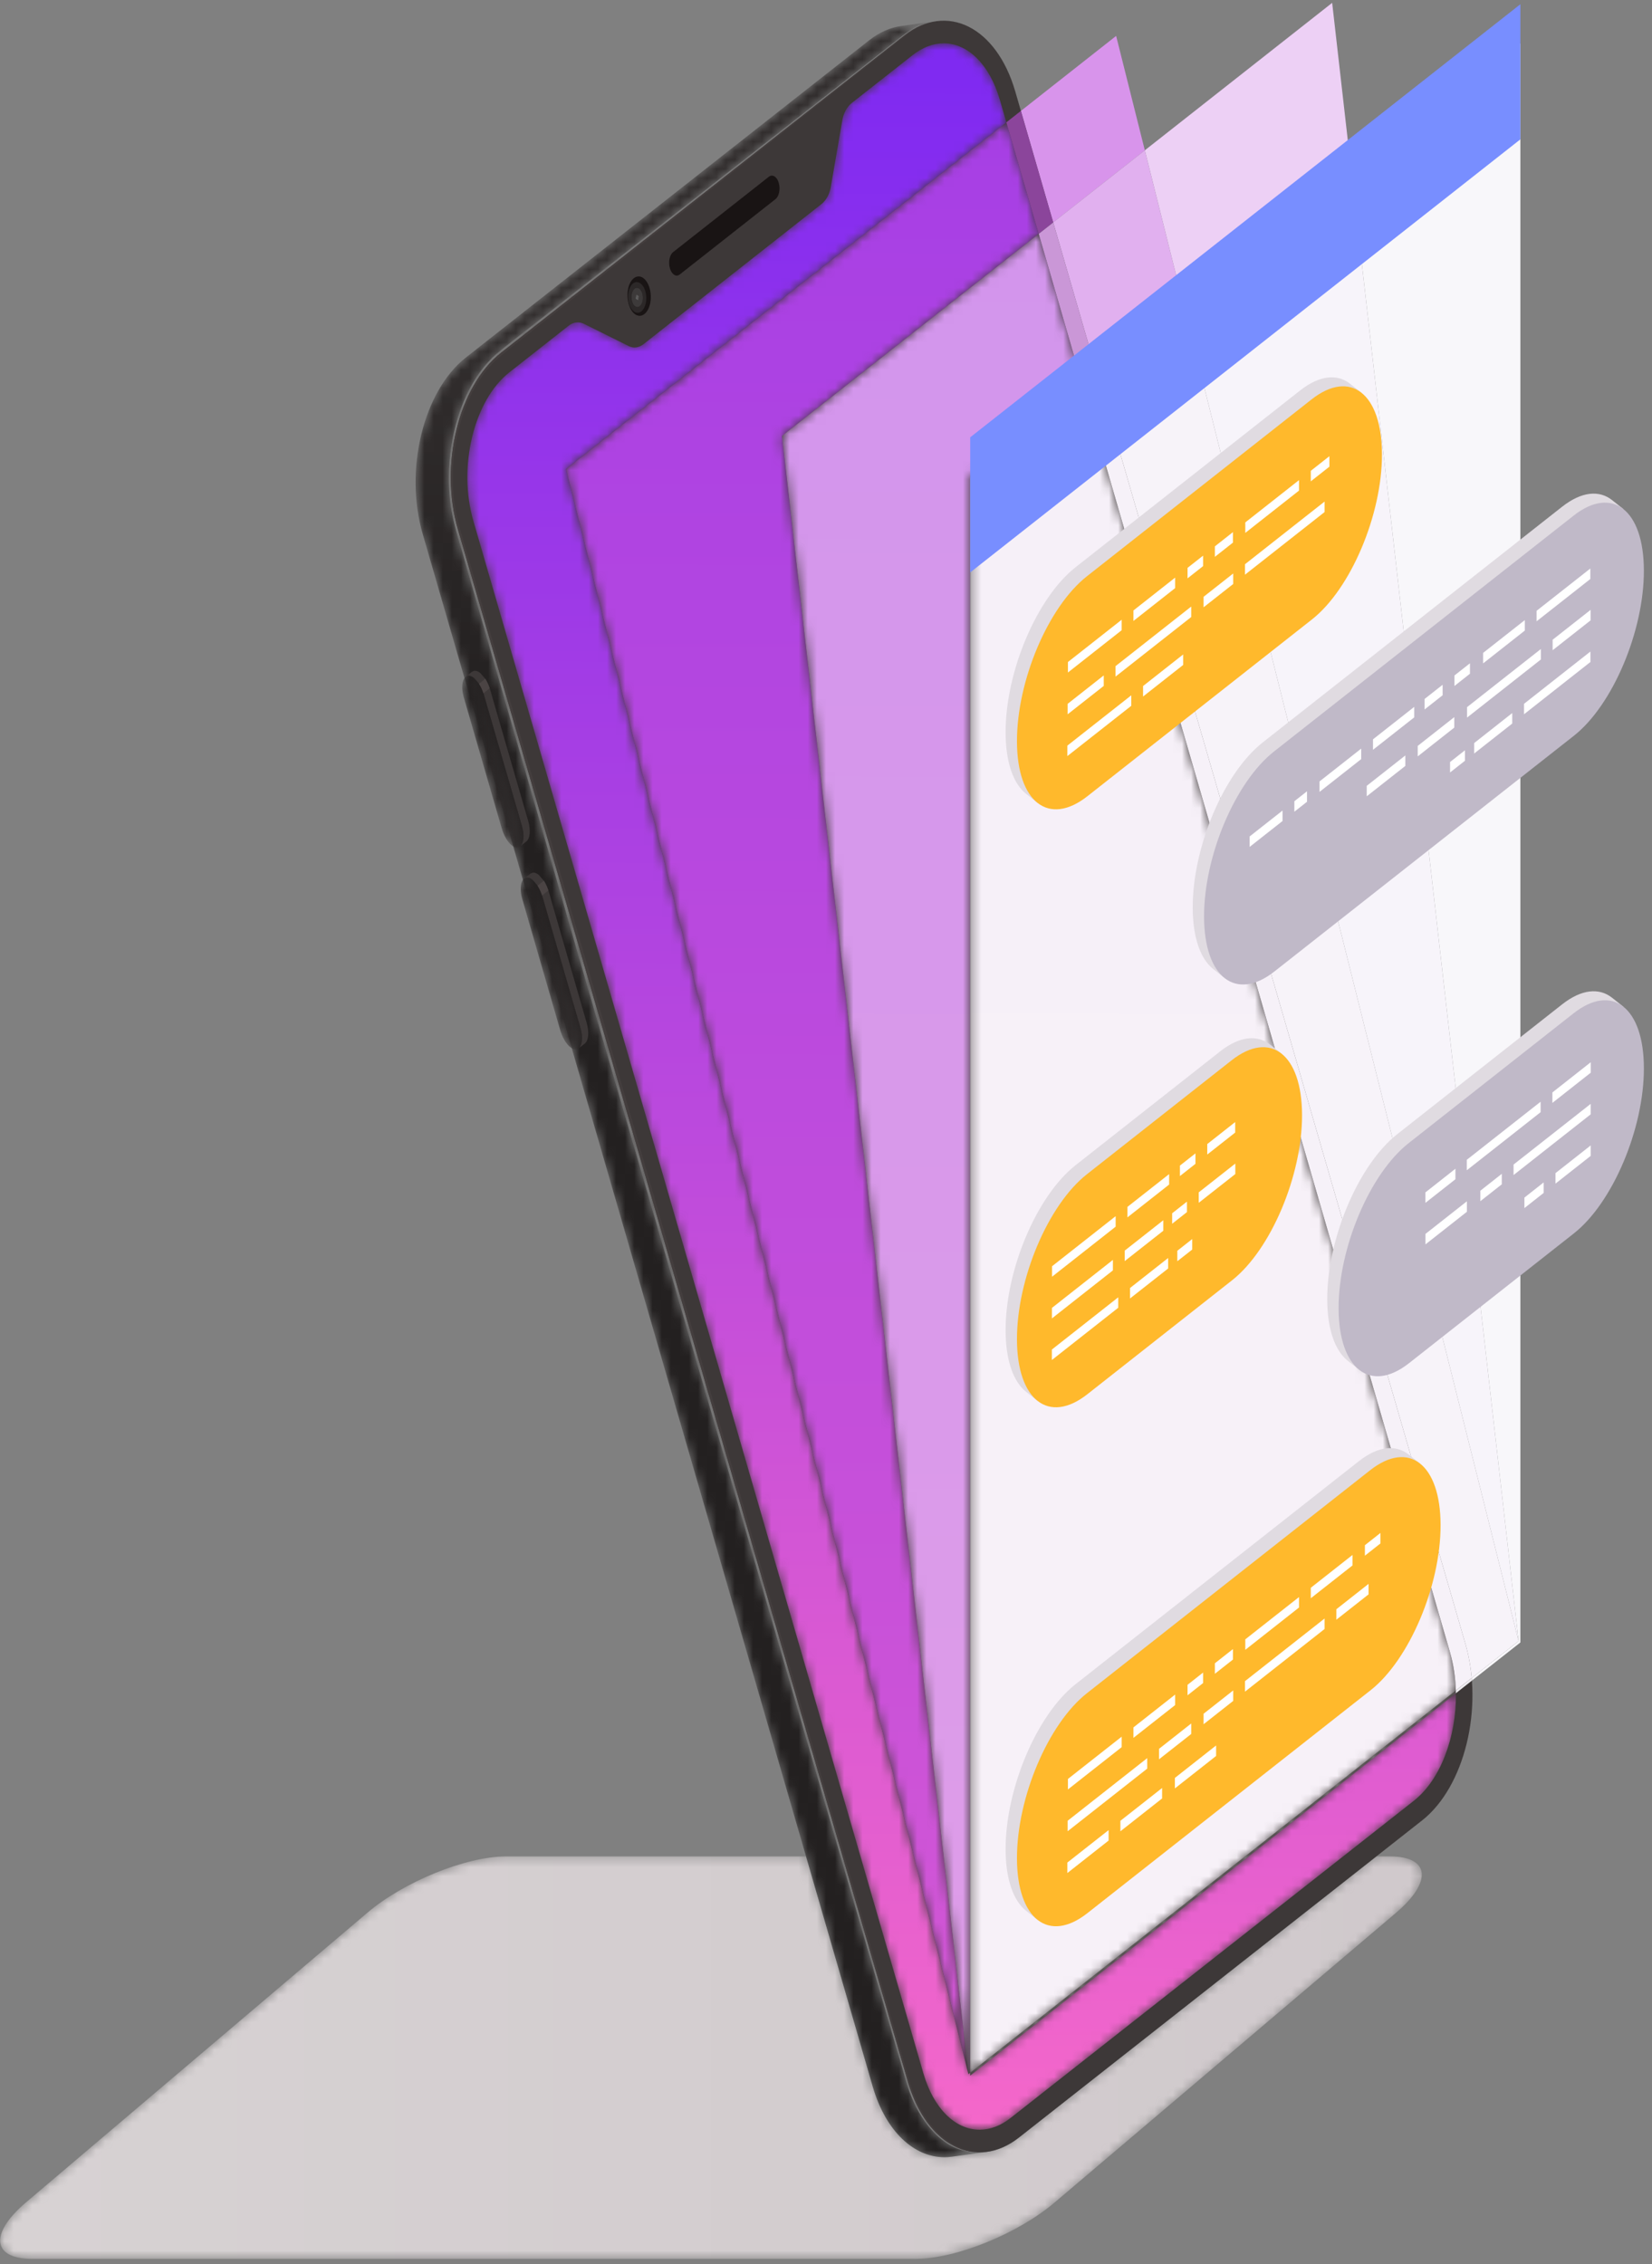 <svg width="181" height="248" viewBox="0 0 181 248" fill="none" xmlns="http://www.w3.org/2000/svg">
<rect x="0" y="0" width="181" height="248" fill="#808080" stroke="none"/>
<mask id="mask0_2_574" style="mask-type:alpha" maskUnits="userSpaceOnUse" x="0" y="203" width="156" height="45">
<path d="M3.51 247.406C-0.86 247.406 -1.17 244.653 2.813 241.253L40.224 209.518C44.215 206.113 51.012 203.341 55.407 203.329H88.313L95.629 228.565C97.06 233.465 100.152 236.273 103.473 236.273C103.743 236.273 104.012 236.255 104.284 236.218L108.104 235.691C109.292 235.538 110.497 235.021 111.652 234.111L150.8 203.329H152.262C152.269 203.329 152.276 203.329 152.285 203.329C156.651 203.329 156.967 206.079 152.986 209.478L115.573 241.213C111.582 244.619 104.781 247.394 100.39 247.403L3.537 247.406C3.528 247.406 3.519 247.406 3.51 247.406Z" fill="white"/>
</mask>
<g mask="url(#mask0_2_574)">
<path fill-rule="evenodd" clip-rule="evenodd" d="M3.51 247.406C-0.86 247.406 -1.17 244.653 2.813 241.253L40.224 209.518C44.215 206.113 51.012 203.341 55.407 203.329H88.313L95.629 228.565C97.06 233.465 100.152 236.273 103.473 236.273C103.743 236.273 104.012 236.255 104.284 236.218L108.104 235.691C109.292 235.538 110.497 235.021 111.652 234.111L150.8 203.329H152.262C152.269 203.329 152.276 203.329 152.285 203.329C156.651 203.329 156.967 206.079 152.986 209.478L115.573 241.213C111.582 244.619 104.781 247.394 100.39 247.403L3.537 247.406C3.528 247.406 3.519 247.406 3.51 247.406Z" fill="url(#paint0_linear_2_574)"/>
</g>
<mask id="mask1_2_574" style="mask-type:alpha" maskUnits="userSpaceOnUse" x="45" y="2" width="64" height="235">
<path d="M103.473 236.273C100.152 236.273 97.06 233.465 95.629 228.565L46.323 58.525C44.265 51.484 46.379 42.829 51.039 39.163L95.202 4.433C96.353 3.53 97.548 3.012 98.73 2.85L102.586 2.32C102.076 2.39 101.563 2.528 101.051 2.733C100.817 2.749 100.038 3.021 98.889 3.919C97.537 4.975 95.553 6.528 93.027 8.503C87.978 12.454 80.764 18.098 72.106 24.873C67.776 28.26 63.087 31.929 58.128 35.81C56.89 36.796 55.625 37.724 54.362 38.796C53.106 39.898 52.021 41.396 51.181 43.135C49.516 46.621 48.808 51.061 49.381 55.334C49.684 57.514 50.383 59.428 50.934 61.456C51.511 63.465 52.095 65.489 52.682 67.526C53.855 71.599 55.043 75.722 56.241 79.878C58.634 88.186 61.067 96.63 63.501 105.074C73.315 138.799 83.13 172.528 90.49 197.822C94.178 210.468 97.251 221.006 99.402 228.384C100.586 232.139 102.633 234.13 104.066 234.938C104.799 235.345 105.394 235.511 105.794 235.609C106.194 235.679 106.401 235.716 106.401 235.716L106.405 235.67C106.711 235.719 107.019 235.744 107.331 235.744C107.587 235.744 107.846 235.728 108.104 235.692L104.284 236.218C104.012 236.255 103.743 236.273 103.473 236.273Z" fill="white"/>
</mask>
<g mask="url(#mask1_2_574)">
<path fill-rule="evenodd" clip-rule="evenodd" d="M103.473 236.273C100.152 236.273 97.06 233.465 95.629 228.565L46.323 58.525C44.265 51.484 46.379 42.829 51.039 39.163L95.202 4.433C96.353 3.53 97.548 3.012 98.73 2.85L102.586 2.32C102.076 2.39 101.563 2.528 101.051 2.733C100.817 2.749 100.038 3.021 98.889 3.919C97.537 4.975 95.553 6.528 93.027 8.503C87.978 12.454 80.764 18.098 72.106 24.873C67.776 28.26 63.087 31.929 58.128 35.81C56.89 36.796 55.625 37.724 54.362 38.796C53.106 39.898 52.021 41.396 51.181 43.135C49.516 46.621 48.808 51.061 49.381 55.334C49.684 57.514 50.383 59.428 50.934 61.456C51.511 63.465 52.095 65.489 52.682 67.526C53.855 71.599 55.043 75.722 56.241 79.878C58.634 88.186 61.067 96.63 63.501 105.074C73.315 138.799 83.13 172.528 90.49 197.822C94.178 210.468 97.251 221.006 99.402 228.384C100.586 232.139 102.633 234.13 104.066 234.938C104.799 235.345 105.394 235.511 105.794 235.609C106.194 235.679 106.401 235.716 106.401 235.716L106.405 235.67C106.711 235.719 107.019 235.744 107.331 235.744C107.587 235.744 107.846 235.728 108.104 235.692L104.284 236.218C104.012 236.255 103.743 236.273 103.473 236.273Z" fill="url(#paint1_linear_2_574)"/>
</g>
<path fill-rule="evenodd" clip-rule="evenodd" d="M54.897 38.636L99.06 3.906C103.731 0.231 109.168 2.939 111.227 9.983L160.546 180.01C162.596 187.033 160.475 195.715 155.817 199.381L111.651 234.111C106.993 237.777 101.538 235.057 99.487 228.035L50.178 57.998C48.122 50.954 50.236 42.302 54.897 38.636Z" fill="#3D3838"/>
<mask id="mask2_2_574" style="mask-type:alpha" maskUnits="userSpaceOnUse" x="51" y="4" width="109" height="230">
<path d="M107.329 233.263C104.641 233.263 102.284 230.908 101.179 227.116L51.873 57.086C50.142 51.163 51.908 43.852 55.807 40.783L62.298 35.681C62.608 35.436 62.956 35.311 63.307 35.311C63.541 35.311 63.777 35.366 64.001 35.479L68.866 37.898C69.079 38.006 69.304 38.058 69.526 38.058C69.861 38.058 70.196 37.938 70.493 37.706L90.007 22.35C90.522 21.942 90.89 21.268 91.025 20.478L92.283 13.198C92.422 12.387 92.802 11.692 93.332 11.275L99.97 6.056C101.073 5.187 102.226 4.746 103.396 4.746C106.075 4.746 108.427 7.104 109.535 10.898L110.261 13.401L62.011 51.371L106.104 227.181L106.299 227.028V227.334L159.513 185.456C159.583 190.181 157.853 194.916 154.907 197.234L110.744 231.961C109.647 232.825 108.499 233.263 107.329 233.263Z" fill="white"/>
</mask>
<g mask="url(#mask2_2_574)">
<path fill-rule="evenodd" clip-rule="evenodd" d="M107.329 233.263C104.641 233.263 102.284 230.908 101.179 227.116L51.873 57.086C50.142 51.163 51.908 43.852 55.807 40.783L62.298 35.681C62.608 35.436 62.956 35.311 63.307 35.311C63.541 35.311 63.777 35.366 64.001 35.479L68.866 37.898C69.079 38.006 69.304 38.058 69.526 38.058C69.861 38.058 70.196 37.938 70.493 37.706L90.007 22.35C90.522 21.942 90.89 21.268 91.025 20.478L92.283 13.198C92.422 12.387 92.802 11.692 93.332 11.275L99.97 6.056C101.073 5.187 102.226 4.746 103.396 4.746C106.075 4.746 108.427 7.104 109.535 10.898L110.261 13.401L62.011 51.371L106.104 227.181L106.299 227.028V227.334L159.513 185.456C159.583 190.181 157.853 194.916 154.907 197.234L110.744 231.961C109.647 232.825 108.499 233.263 107.329 233.263Z" fill="url(#paint2_linear_2_574)"/>
</g>
<mask id="mask3_2_574" style="mask-type:alpha" maskUnits="userSpaceOnUse" x="49" y="2" width="58" height="234">
<path d="M106.401 235.716C106.401 235.716 106.194 235.679 105.794 235.609C105.394 235.511 104.798 235.346 104.066 234.938C102.632 234.13 100.586 232.139 99.401 228.384C97.251 221.006 94.177 210.468 90.49 197.822C83.129 172.528 73.315 138.8 63.5 105.074C61.067 96.63 58.633 88.187 56.24 79.878C55.043 75.722 53.854 71.6 52.681 67.526C52.095 65.49 51.511 63.465 50.933 61.456C50.383 59.429 49.684 57.514 49.381 55.334C48.808 51.062 49.515 46.621 51.18 43.136C52.021 41.396 53.106 39.898 54.362 38.796C55.625 37.724 56.89 36.796 58.128 35.81C63.087 31.929 67.776 28.26 72.106 24.873C80.763 18.099 87.978 12.454 93.027 8.503C95.552 6.528 97.537 4.975 98.889 3.919C100.037 3.021 100.817 2.749 101.051 2.733C100.379 3.003 99.712 3.392 99.06 3.906L54.897 38.636C50.237 42.303 48.122 50.954 50.178 57.998L99.487 228.035C100.783 232.479 103.446 235.202 106.405 235.67L106.401 235.716Z" fill="white"/>
</mask>
<g mask="url(#mask3_2_574)">
<path fill-rule="evenodd" clip-rule="evenodd" d="M106.401 235.716C106.401 235.716 106.194 235.679 105.794 235.609C105.394 235.511 104.798 235.346 104.066 234.938C102.632 234.13 100.586 232.139 99.401 228.384C97.251 221.006 94.177 210.468 90.49 197.822C83.129 172.528 73.315 138.8 63.5 105.074C61.067 96.63 58.633 88.187 56.24 79.878C55.043 75.722 53.854 71.6 52.681 67.526C52.095 65.49 51.511 63.465 50.933 61.456C50.383 59.429 49.684 57.514 49.381 55.334C48.808 51.062 49.515 46.621 51.18 43.136C52.021 41.396 53.106 39.898 54.362 38.796C55.625 37.724 56.89 36.796 58.128 35.81C63.087 31.929 67.776 28.26 72.106 24.873C80.763 18.099 87.978 12.454 93.027 8.503C95.552 6.528 97.537 4.975 98.889 3.919C100.037 3.021 100.817 2.749 101.051 2.733C100.379 3.003 99.712 3.392 99.06 3.906L54.897 38.636C50.237 42.303 48.122 50.954 50.178 57.998L99.487 228.035C100.783 232.479 103.446 235.202 106.405 235.67L106.401 235.716Z" fill="url(#paint3_linear_2_574)"/>
</g>
<path fill-rule="evenodd" clip-rule="evenodd" d="M106.405 235.67C103.446 235.202 100.783 232.479 99.487 228.035L50.178 57.998C48.122 50.954 50.236 42.303 54.897 38.636L99.06 3.906C99.711 3.392 100.379 3.003 101.05 2.733C101.057 2.733 101.064 2.733 101.068 2.733C101.102 2.733 101.12 2.74 101.122 2.752C101.122 2.752 100.929 2.85 100.552 3.037C100.176 3.23 99.633 3.554 98.968 4.102C97.617 5.168 95.638 6.733 93.121 8.724C88.084 12.705 80.887 18.393 72.252 25.216C67.933 28.631 63.255 32.328 58.307 36.239C57.081 37.225 55.795 38.183 54.571 39.234C53.364 40.303 52.324 41.751 51.517 43.433C49.92 46.811 49.25 51.117 49.814 55.221C50.095 57.239 50.807 59.214 51.362 61.223C51.949 63.229 52.537 65.251 53.13 67.284C54.317 71.348 55.519 75.465 56.73 79.611C59.15 87.911 61.61 96.339 64.071 104.768C73.825 138.527 83.581 172.286 90.897 197.605C94.552 210.263 97.601 220.81 99.734 228.194C100.817 231.857 102.765 233.851 104.149 234.684C104.845 235.134 105.423 235.342 105.809 235.471C106.205 235.572 106.409 235.624 106.409 235.624L106.405 235.67Z" fill="#443E3E"/>
<path fill-rule="evenodd" clip-rule="evenodd" d="M85.32 20.019C85.12 19.342 84.639 19.045 84.237 19.36L73.748 27.614C73.355 27.924 73.2 28.723 73.402 29.4C73.602 30.077 74.083 30.374 74.476 30.064L84.965 21.811C85.367 21.495 85.522 20.696 85.32 20.019Z" fill="#191414"/>
<path fill-rule="evenodd" clip-rule="evenodd" d="M71.167 31.544C70.843 30.45 70.075 29.976 69.439 30.475C68.814 30.965 68.567 32.242 68.893 33.335C69.212 34.413 69.98 34.888 70.605 34.395C71.241 33.896 71.488 32.622 71.167 31.544Z" fill="#191414"/>
<path fill-rule="evenodd" clip-rule="evenodd" d="M69.857 34.263C69.481 34.263 69.111 33.899 68.926 33.283C68.672 32.429 68.866 31.433 69.353 31.048C69.486 30.944 69.627 30.895 69.767 30.895C70.146 30.895 70.517 31.262 70.704 31.887C70.953 32.726 70.76 33.721 70.263 34.11C70.133 34.214 69.996 34.263 69.857 34.263ZM69.785 31.525C69.697 31.525 69.609 31.556 69.526 31.62C69.221 31.862 69.099 32.484 69.259 33.02C69.374 33.406 69.605 33.632 69.841 33.632C69.926 33.632 70.014 33.602 70.095 33.538C70.407 33.295 70.526 32.671 70.371 32.144C70.254 31.755 70.023 31.525 69.785 31.525Z" fill="#2C2828"/>
<path fill-rule="evenodd" clip-rule="evenodd" d="M69.841 33.632C69.605 33.632 69.373 33.406 69.259 33.02C69.099 32.484 69.221 31.862 69.526 31.62C69.609 31.556 69.697 31.525 69.785 31.525C70.023 31.525 70.254 31.755 70.371 32.144C70.526 32.671 70.407 33.295 70.095 33.538C70.014 33.602 69.926 33.632 69.841 33.632ZM69.715 32.251L69.623 32.729L69.91 32.907L70.005 32.429L69.715 32.251Z" fill="#3D3A3A"/>
<path fill-rule="evenodd" clip-rule="evenodd" d="M69.911 32.906L69.623 32.728L69.715 32.251L70.005 32.428L69.911 32.906Z" fill="#5C5B5B"/>
<path fill-rule="evenodd" clip-rule="evenodd" d="M64.271 112.005L60.123 97.662C59.953 97.129 59.78 96.765 59.584 96.465L59.016 95.809C58.795 95.638 58.571 95.549 58.366 95.577L58.112 95.69L57.425 96.235L57.679 96.122C57.883 96.094 58.108 96.18 58.328 96.355L58.897 97.007C59.092 97.31 59.265 97.675 59.393 98.076L63.586 112.547C63.891 113.588 63.797 114.513 63.399 114.828L64.087 114.283C64.485 113.968 64.579 113.043 64.271 112.005Z" fill="#3D3838"/>
<mask id="mask4_2_574" style="mask-type:alpha" maskUnits="userSpaceOnUse" x="57" y="96" width="7" height="19">
<path d="M63.586 112.547L59.436 98.207C59.193 97.387 58.766 96.701 58.328 96.355C58.108 96.18 57.883 96.094 57.679 96.122C57.072 96.217 56.87 97.273 57.234 98.511L61.384 112.85C61.627 113.674 62.054 114.36 62.492 114.703C62.712 114.877 62.937 114.963 63.141 114.939C63.748 114.859 63.95 113.787 63.586 112.547Z" fill="white"/>
</mask>
<g mask="url(#mask4_2_574)">
<path fill-rule="evenodd" clip-rule="evenodd" d="M63.586 112.547L59.436 98.207C59.193 97.387 58.766 96.701 58.328 96.355C58.108 96.18 57.883 96.094 57.679 96.122C57.072 96.217 56.87 97.273 57.234 98.511L61.384 112.85C61.627 113.674 62.054 114.36 62.492 114.703C62.712 114.877 62.937 114.963 63.141 114.939C63.748 114.859 63.95 113.787 63.586 112.547Z" fill="url(#paint4_linear_2_574)"/>
</g>
<path fill-rule="evenodd" clip-rule="evenodd" d="M58.897 97.007L59.584 96.465C59.78 96.765 59.953 97.129 60.081 97.531L59.393 98.076C59.265 97.674 59.092 97.31 58.897 97.007Z" fill="#4B4444"/>
<path fill-rule="evenodd" clip-rule="evenodd" d="M57.865 89.896L53.704 75.547L53.654 75.388C53.528 74.999 53.36 74.644 53.169 74.347L52.607 73.701C52.387 73.529 52.162 73.44 51.958 73.468L51.706 73.581L51.019 74.123L51.273 74.013C51.475 73.985 51.699 74.071 51.92 74.246L52.481 74.892C52.672 75.186 52.841 75.541 52.969 75.933L53.016 76.089L57.177 90.438C57.483 91.476 57.382 92.392 56.984 92.707L57.672 92.165C58.069 91.85 58.168 90.934 57.865 89.896Z" fill="#3D3838"/>
<mask id="mask5_2_574" style="mask-type:alpha" maskUnits="userSpaceOnUse" x="50" y="74" width="8" height="19">
<path d="M57.177 90.438L53.016 76.089C52.782 75.275 52.358 74.589 51.92 74.246C51.699 74.071 51.475 73.985 51.273 74.013C50.664 74.108 50.464 75.18 50.816 76.393L54.975 90.741C55.218 91.565 55.641 92.254 56.076 92.597C56.294 92.769 56.517 92.854 56.721 92.82C57.33 92.741 57.541 91.678 57.177 90.438Z" fill="white"/>
</mask>
<g mask="url(#mask5_2_574)">
<path fill-rule="evenodd" clip-rule="evenodd" d="M57.177 90.438L53.016 76.089C52.782 75.275 52.358 74.589 51.92 74.246C51.699 74.071 51.475 73.985 51.273 74.013C50.664 74.108 50.464 75.18 50.816 76.393L54.975 90.741C55.218 91.565 55.641 92.254 56.076 92.597C56.294 92.769 56.517 92.854 56.721 92.82C57.33 92.741 57.541 91.678 57.177 90.438Z" fill="url(#paint5_linear_2_574)"/>
</g>
<path fill-rule="evenodd" clip-rule="evenodd" d="M52.481 74.892L53.169 74.347C53.36 74.644 53.529 74.999 53.657 75.388L52.969 75.933C52.841 75.541 52.672 75.189 52.481 74.892Z" fill="#4B4444"/>
<path fill-rule="evenodd" clip-rule="evenodd" d="M115.397 24.362L111.854 12.148L122.288 3.934L125.432 16.463L115.397 24.362Z" fill="#D894EB"/>
<path fill-rule="evenodd" clip-rule="evenodd" d="M113.804 25.614L110.261 13.4L111.854 12.148L115.397 24.362L113.804 25.614Z" fill="#8B459B"/>
<mask id="mask6_2_574" style="mask-type:alpha" maskUnits="userSpaceOnUse" x="62" y="13" width="52" height="215">
<path d="M106.104 227.18L62.011 51.371L110.261 13.4L113.804 25.614L85.68 47.745L106.104 227.18Z" fill="white"/>
</mask>
<g mask="url(#mask6_2_574)">
<path fill-rule="evenodd" clip-rule="evenodd" d="M106.104 227.18L62.011 51.371L110.261 13.4L113.804 25.614L85.68 47.745L106.104 227.18Z" fill="url(#paint6_linear_2_574)"/>
</g>
<path fill-rule="evenodd" clip-rule="evenodd" d="M129.759 33.724L125.432 16.463L145.957 0.311L148.116 19.278L129.759 33.724Z" fill="#EDD0F5"/>
<path fill-rule="evenodd" clip-rule="evenodd" d="M120.278 41.188L115.397 24.361L125.432 16.463L129.76 33.724L120.278 41.188Z" fill="#E1B0EF"/>
<path fill-rule="evenodd" clip-rule="evenodd" d="M118.685 42.44L113.805 25.614L115.398 24.362L120.278 41.188L118.685 42.44Z" fill="#CA97D7"/>
<mask id="mask7_2_574" style="mask-type:alpha" maskUnits="userSpaceOnUse" x="85" y="25" width="34" height="203">
<path d="M106.104 227.181L85.68 47.745L113.804 25.614L118.685 42.44L106.3 52.185V227.027L106.104 227.181Z" fill="white"/>
</mask>
<g mask="url(#mask7_2_574)">
<path fill-rule="evenodd" clip-rule="evenodd" d="M106.104 227.181L85.68 47.745L113.804 25.614L118.685 42.44L106.3 52.185V227.027L106.104 227.181Z" fill="url(#paint7_linear_2_574)"/>
</g>
<path fill-rule="evenodd" clip-rule="evenodd" d="M161.268 184.074C161.262 183.98 161.255 183.885 161.246 183.787L166.385 179.744L148.117 19.278L166.578 4.752V179.897L161.268 184.074Z" fill="#F8F7FA"/>
<path fill-rule="evenodd" clip-rule="evenodd" d="M159.514 185.455C159.514 185.354 159.511 185.256 159.507 185.155L161.246 183.786C161.255 183.884 161.262 183.979 161.268 184.074L159.514 185.455Z" fill="#EEECF0"/>
<mask id="mask8_2_574" style="mask-type:alpha" maskUnits="userSpaceOnUse" x="106" y="185" width="54" height="43">
<path d="M106.3 227.334V227.027L159.507 185.155C159.511 185.256 159.513 185.354 159.513 185.455L106.3 227.334Z" fill="white"/>
</mask>
<g mask="url(#mask8_2_574)">
<path fill-rule="evenodd" clip-rule="evenodd" d="M106.3 227.334V227.027L159.507 185.155C159.511 185.256 159.513 185.354 159.513 185.455L106.3 227.334Z" fill="url(#paint8_linear_2_574)"/>
</g>
<path fill-rule="evenodd" clip-rule="evenodd" d="M166.385 179.744L129.76 33.724L148.117 19.278L166.385 179.744Z" fill="#F7F4FA"/>
<path fill-rule="evenodd" clip-rule="evenodd" d="M161.245 183.786C161.133 182.5 160.902 181.232 160.547 180.01L120.277 41.188L129.759 33.724L166.384 179.744L161.245 183.786Z" fill="#F7F3F9"/>
<path fill-rule="evenodd" clip-rule="evenodd" d="M159.506 185.155C159.464 183.715 159.25 182.282 158.853 180.922L118.685 42.44L120.278 41.188L160.547 180.01C160.902 181.232 161.133 182.5 161.246 183.786L159.506 185.155Z" fill="#F6F1F8"/>
<mask id="mask9_2_574" style="mask-type:alpha" maskUnits="userSpaceOnUse" x="106" y="42" width="54" height="186">
<path d="M106.3 227.027V52.186L118.685 42.44L158.853 180.923C159.251 182.283 159.464 183.716 159.507 185.155L106.3 227.027Z" fill="white"/>
</mask>
<g mask="url(#mask9_2_574)">
<path fill-rule="evenodd" clip-rule="evenodd" d="M106.3 227.027V52.186L118.685 42.44L158.853 180.923C159.251 182.283 159.464 183.716 159.507 185.155L106.3 227.027Z" fill="url(#paint9_linear_2_574)"/>
</g>
<path fill-rule="evenodd" clip-rule="evenodd" d="M166.578 15.262L106.3 62.696V47.898L166.578 0.464V15.262Z" fill="#788EFF"/>
<path fill-rule="evenodd" clip-rule="evenodd" d="M154.348 159.316C152.948 158.208 151.009 158.364 148.874 160.045L117.842 184.466C113.602 187.802 110.164 195.905 110.178 202.563C110.185 205.865 111.041 208.186 112.422 209.283L113.667 210.269L155.592 160.302L154.348 159.316Z" fill="#E0DBE1"/>
<path fill-rule="evenodd" clip-rule="evenodd" d="M150.119 161.031C154.359 157.696 157.822 160.367 157.835 167.025C157.851 173.668 154.411 181.787 150.171 185.125L119.139 209.543C114.899 212.882 111.436 210.193 111.423 203.55C111.409 196.892 114.847 188.788 119.089 185.453L150.119 161.031Z" fill="#FFB92C"/>
<path fill-rule="evenodd" clip-rule="evenodd" d="M151.247 167.9L149.544 169.242V170.39L151.247 169.049V167.9ZM146.755 172.583L148.184 171.459V170.311L146.297 171.796L143.616 173.906V175.052L146.755 172.583ZM137.878 179.569L142.324 176.068V174.923L137.878 178.42L136.44 179.554V180.702L137.878 179.569ZM143.23 179.912L145.126 178.42V177.272L141.859 179.842L136.406 184.132V185.281L143.23 179.912ZM133.242 191.176L128.724 194.732V195.881L133.242 192.325V191.176ZM146.418 176.255L149.946 173.477V174.626L146.418 177.401V176.255ZM135.116 185.149L131.869 187.703V188.852L135.116 186.295V185.149ZM131.815 183.192L130.112 184.533V185.682L131.815 184.341V183.192ZM135.085 180.62L133.107 182.175V183.324L135.085 181.768V180.62ZM127.324 187.875L128.753 186.751V185.602L126.865 187.088L124.185 189.198V190.343L127.324 187.875ZM118.446 194.861L122.893 191.363V190.215L118.446 193.712L117.008 194.845V195.994L118.446 194.861ZM123.798 195.204L125.695 193.712V192.564L122.428 195.133L116.975 199.424V200.572L123.798 195.204ZM121.464 200.447L116.945 204V205.148L121.464 201.592V200.447ZM127.324 196.98V195.835L124.569 198.003L122.756 199.427V200.576L127.324 196.98ZM126.987 191.547L130.514 188.769V189.918L126.987 192.692V191.547Z" fill="white"/>
<path fill-rule="evenodd" clip-rule="evenodd" d="M147.926 42.036C146.526 40.928 144.589 41.084 142.452 42.762L117.842 62.13C113.602 65.468 110.164 73.569 110.178 80.23C110.185 83.528 111.041 85.853 112.422 86.946L113.667 87.933L149.171 43.022L147.926 42.036Z" fill="#E0DBE1"/>
<path fill-rule="evenodd" clip-rule="evenodd" d="M143.698 43.748C147.938 40.413 151.4 43.084 151.414 49.742C151.429 56.385 147.989 64.504 143.749 67.842L119.139 87.21C114.899 90.545 111.436 87.856 111.423 81.216C111.409 74.555 114.847 66.454 119.089 63.116L143.698 43.748Z" fill="#FFB92C"/>
<path fill-rule="evenodd" clip-rule="evenodd" d="M143.616 51.57V52.719L145.654 51.114V49.965L143.616 51.57ZM137.878 57.233L142.324 53.735V52.587L137.878 56.087L136.44 57.218V58.366L137.878 57.233ZM143.23 57.576L145.126 56.084V54.936L141.859 57.505L136.406 61.799V62.945L143.23 57.576ZM135.116 62.813L131.869 65.367V66.516L135.116 63.962V62.813ZM131.815 60.859L130.112 62.197V63.346L131.815 62.005V60.859ZM135.085 58.283L133.107 59.842V60.988L135.085 59.432V58.283ZM127.324 65.539L128.753 64.415V63.266L126.865 64.752L124.185 66.862V68.01L127.324 65.539ZM118.446 72.525L122.893 69.027V67.879L118.446 71.379L117.008 72.509V73.658L118.446 72.525ZM120.931 75.125V73.976L116.975 77.091V78.236L120.931 75.125ZM123.947 76.157L116.945 81.666V82.812L123.947 77.305V76.157ZM129.631 72.831V71.682L125.239 75.14V76.288L129.631 72.831ZM122.223 72.96L130.514 66.436V67.582L122.223 74.105V72.96Z" fill="white"/>
<path fill-rule="evenodd" clip-rule="evenodd" d="M176.623 109.279C175.223 108.17 173.287 108.327 171.15 110.008L153.085 124.225C148.845 127.563 145.405 135.664 145.418 142.322C145.425 145.623 146.283 147.948 147.665 149.041L148.91 150.027L177.868 110.265L176.623 109.279Z" fill="#E0DBE1"/>
<path fill-rule="evenodd" clip-rule="evenodd" d="M172.395 110.994C176.637 107.656 180.097 110.327 180.111 116.988C180.126 123.628 176.686 131.75 172.447 135.085L154.379 149.305C150.139 152.64 146.677 149.951 146.663 143.308C146.65 136.65 150.09 128.546 154.33 125.211L172.395 110.994Z" fill="#C0B9C8"/>
<path fill-rule="evenodd" clip-rule="evenodd" d="M159.463 128.01L156.174 130.601V131.746L159.463 129.158V128.01ZM160.719 131.575L156.181 135.146V136.294L160.719 132.723V131.575ZM174.288 116.344L170.087 119.652V120.797L174.288 117.49V116.344ZM169.132 129.507L167.02 131.17V132.319L169.132 130.656V129.507ZM162.193 130.417V131.562L164.541 129.716V128.567L162.193 130.417ZM170.28 124.053L165.833 127.55V128.699L170.28 125.198L174.282 122.05V120.904L170.28 124.053ZM160.706 128.178L165.555 124.365L168.795 121.814V120.669L165.555 123.217L160.706 127.033V128.178ZM170.424 129.639L174.284 126.601V125.456L170.424 128.491V129.639Z" fill="white"/>
<path fill-rule="evenodd" clip-rule="evenodd" d="M139.17 114.421C137.77 113.312 135.831 113.468 133.696 115.147L117.842 127.624C113.602 130.962 110.164 139.063 110.178 145.724C110.185 149.022 111.041 151.347 112.422 152.44L113.667 153.427L140.415 115.407L139.17 114.421Z" fill="#E0DBE1"/>
<path fill-rule="evenodd" clip-rule="evenodd" d="M134.941 116.133C139.181 112.798 142.644 115.468 142.657 122.126C142.671 128.769 139.233 136.888 134.991 140.227L119.139 152.704C114.899 156.039 111.436 153.35 111.423 146.71C111.409 140.049 114.847 131.948 119.089 128.61L134.941 116.133Z" fill="#FFB92C"/>
<path fill-rule="evenodd" clip-rule="evenodd" d="M130.625 135.709L128.991 136.996V138.141L130.625 136.858V135.709ZM130.048 131.612L128.425 132.889V134.034L130.048 132.757V131.612ZM131.339 131.74L135.346 128.589V127.443L131.339 130.595V131.74ZM132.272 126.454L135.332 124.047V122.898L132.272 125.306V126.454ZM129.277 128.812L130.98 127.471V126.326L129.277 127.664V128.812ZM128.095 128.595L126.549 129.811L126.208 130.08L123.527 132.187V133.336L126.208 131.226L126.549 130.959L128.095 129.74V128.595ZM115.254 144.401L118.388 141.933L121.934 139.143V137.994L116.822 142.018L115.254 143.253V144.401ZM122.52 142.089L117.155 146.312L115.247 147.813V148.958L117.811 146.94L122.52 143.234V142.089ZM115.267 139.835L117.033 138.447L122.235 134.353V133.204L115.267 138.689V139.835ZM127.987 137.786L123.812 141.072V142.217L127.987 138.934V137.786ZM127.455 133.651L123.228 136.977V138.126L127.455 134.8V133.651Z" fill="white"/>
<path fill-rule="evenodd" clip-rule="evenodd" d="M176.624 54.774C175.224 53.665 173.287 53.824 171.15 55.503L138.345 81.32C134.105 84.656 130.665 92.759 130.679 99.418C130.686 102.719 131.544 105.04 132.926 106.137L134.17 107.123L177.869 55.76L176.624 54.774Z" fill="#E0DBE1"/>
<path fill-rule="evenodd" clip-rule="evenodd" d="M172.394 56.488C176.637 53.153 180.097 55.824 180.11 62.482C180.126 69.125 176.686 77.244 172.446 80.582L139.639 106.397C135.399 109.735 131.936 107.046 131.923 100.403C131.909 93.745 135.349 85.641 139.589 82.306L172.394 56.488Z" fill="#C0B9C8"/>
<path fill-rule="evenodd" clip-rule="evenodd" d="M158.059 76.15V75.002L156.082 76.558V77.706L158.059 76.15ZM161.055 72.647L159.354 73.985V75.134L161.055 73.792V72.647ZM143.201 86.668L141.814 87.758V88.906L143.201 87.816V86.668ZM140.52 88.778L136.916 91.614V92.759L140.52 89.923V88.778ZM158.873 84.609L160.506 83.323V82.178L158.873 83.464V84.609ZM159.336 78.545L155.332 81.697V82.845L159.336 79.691V78.545ZM166.98 78.23L171.687 74.524L174.253 72.506V71.361L172.345 72.861L166.98 77.085V78.23ZM161.513 82.533L165.685 79.25V78.101L161.513 81.388V82.533ZM154.95 77.421L150.431 80.977V82.123L154.95 78.57V77.421ZM146.459 84.104L144.571 85.589V86.735L146.459 85.249L149.139 83.142V81.994L146.459 84.104ZM153.972 82.744L149.746 86.07V87.216L153.972 83.89V82.744ZM164.263 74.674L160.736 77.452V78.597L168.822 72.233V71.088L164.263 74.674ZM170.114 71.217L174.275 67.943V66.794L170.114 70.068V71.217ZM168.357 68.047L172.804 64.549L174.242 63.416V62.268L172.804 63.401L168.357 66.898V68.047ZM164.385 70.025L162.497 71.51V72.659L163.926 71.535L167.065 69.064V67.918L164.385 70.025Z" fill="white"/>
<defs>
<linearGradient id="paint0_linear_2_574" x1="0.018" y1="225.367" x2="155.779" y2="225.367" gradientUnits="userSpaceOnUse">
<stop stop-color="#D7D2D3"/>
<stop offset="1" stop-color="#D0C9CC"/>
</linearGradient>
<linearGradient id="paint1_linear_2_574" x1="77.078" y1="81.568" x2="79.606" y2="37.36" gradientUnits="userSpaceOnUse">
<stop stop-color="#232020"/>
<stop offset="1" stop-color="#312D2D"/>
</linearGradient>
<linearGradient id="paint2_linear_2_574" x1="105.462" y1="-31.905" x2="104.617" y2="253.997" gradientUnits="userSpaceOnUse">
<stop stop-color="#6B1FF8"/>
<stop offset="1" stop-color="#FF6DC6"/>
</linearGradient>
<linearGradient id="paint3_linear_2_574" x1="77.903" y1="81.568" x2="80.431" y2="37.361" gradientUnits="userSpaceOnUse">
<stop stop-color="#383333"/>
<stop offset="1" stop-color="#3E3939"/>
</linearGradient>
<linearGradient id="paint4_linear_2_574" x1="57.054" y1="105.53" x2="63.767" y2="105.53" gradientUnits="userSpaceOnUse">
<stop stop-color="#232020"/>
<stop offset="1" stop-color="#312D2D"/>
</linearGradient>
<linearGradient id="paint5_linear_2_574" x1="50.641" y1="83.418" x2="57.355" y2="83.418" gradientUnits="userSpaceOnUse">
<stop stop-color="#232020"/>
<stop offset="1" stop-color="#312D2D"/>
</linearGradient>
<linearGradient id="paint6_linear_2_574" x1="89.837" y1="-31.905" x2="88.992" y2="253.996" gradientUnits="userSpaceOnUse">
<stop stop-color="#9D3AE8"/>
<stop offset="1" stop-color="#D95AD3"/>
</linearGradient>
<linearGradient id="paint7_linear_2_574" x1="102.353" y1="-31.905" x2="101.507" y2="253.996" gradientUnits="userSpaceOnUse">
<stop stop-color="#CF93ED"/>
<stop offset="1" stop-color="#E09EE8"/>
</linearGradient>
<linearGradient id="paint8_linear_2_574" x1="105.603" y1="125.712" x2="105.317" y2="222.393" gradientUnits="userSpaceOnUse">
<stop stop-color="#F0EBF9"/>
<stop offset="1" stop-color="#F8EEF7"/>
</linearGradient>
<linearGradient id="paint9_linear_2_574" x1="128.689" y1="-31.905" x2="127.844" y2="253.996" gradientUnits="userSpaceOnUse">
<stop stop-color="#F6F0F8"/>
<stop offset="1" stop-color="#F7F1F8"/>
</linearGradient>
</defs>
</svg>
